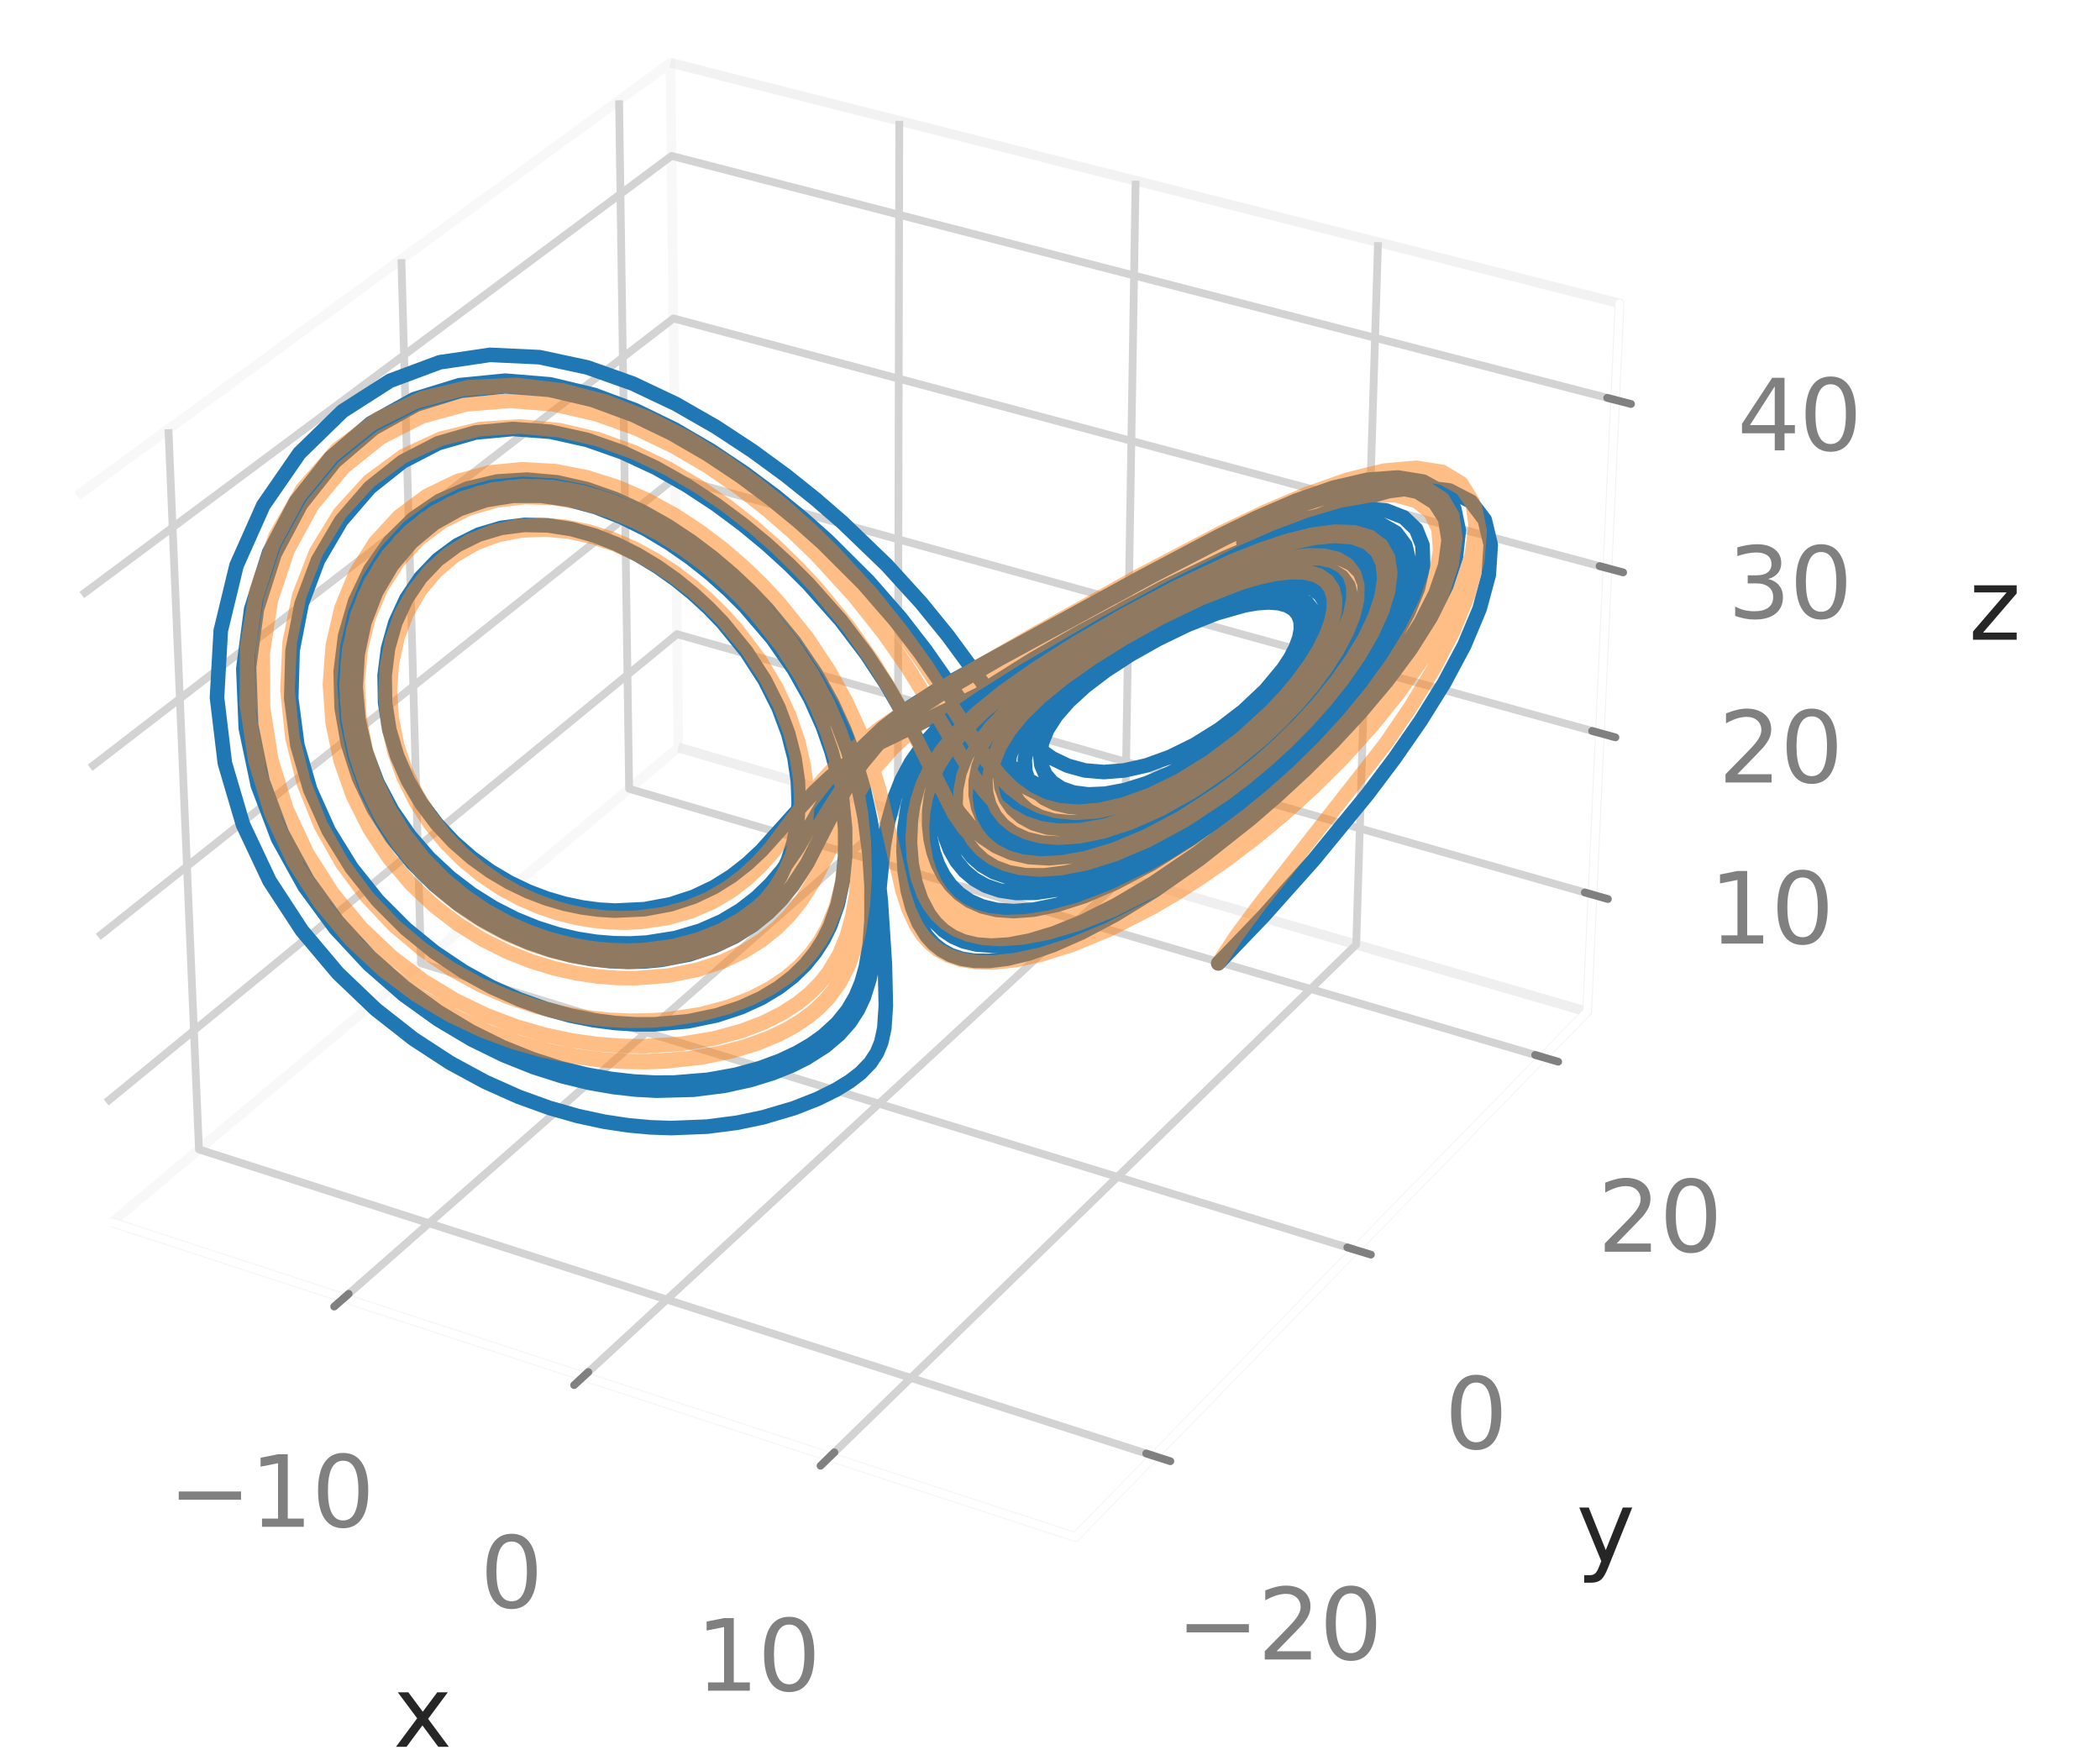 <?xml version="1.0" encoding="utf-8" standalone="no"?>
<!DOCTYPE svg PUBLIC "-//W3C//DTD SVG 1.1//EN"
  "http://www.w3.org/Graphics/SVG/1.1/DTD/svg11.dtd">
<svg xmlns:xlink="http://www.w3.org/1999/xlink" width="216pt" height="180pt" viewBox="0 0 216 180" xmlns="http://www.w3.org/2000/svg" version="1.1">
 <defs>
  <style type="text/css">*{stroke-linejoin: round; stroke-linecap: butt}</style>
 </defs>
 <g id="figure_1">
  <g id="patch_1">
   <path d="M 0 180 
L 216 180 
L 216 0 
L 0 0 
z
" style="fill: #ffffff"/>
  </g>
  <g id="patch_2">
   <path d="M -1 169.2 
L 174.6 169.2 
L 174.6 -1 
" style="fill: none"/>
  </g>
  <g id="pane3d_1">
   <g id="patch_3">
    <path d="M 11.519 125.705 
L 69.772 76.877 
L 68.963 6.457 
L 7.922 51.001 
" style="fill: none; opacity: 0.5; stroke: #f2f2f2; stroke-linejoin: miter"/>
   </g>
  </g>
  <g id="pane3d_2">
   <g id="patch_4">
    <path d="M 69.772 76.877 
L 163.248 104.046 
L 166.584 31.201 
L 68.963 6.457 
" style="fill: none; opacity: 0.5; stroke: #e6e6e6; stroke-linejoin: miter"/>
   </g>
  </g>
  <g id="pane3d_3">
   <g id="patch_5">
    <path d="M 11.519 125.705 
L 110.608 158.068 
L 163.248 104.046 
L 69.772 76.877 
" style="fill: none; opacity: 0.5; stroke: #ececec; stroke-linejoin: miter"/>
   </g>
  </g>
  <g id="axis3d_1">
   <g id="line2d_1">
    <path d="M 11.519 125.705 
L 110.608 158.068 
" style="fill: none; stroke: #ffffff; stroke-width: 0.8; stroke-linecap: round"/>
   </g>
   <g id="text_1">
    <!-- x -->
    <g style="fill: #262626" transform="translate(40.438 179.641) scale(0.1 -0.1)">
     <defs>
      <path id="DejaVuSans-78" d="M 3513 3500 
L 2247 1797 
L 3578 0 
L 2900 0 
L 1881 1375 
L 863 0 
L 184 0 
L 1544 1831 
L 300 3500 
L 978 3500 
L 1906 2253 
L 2834 3500 
L 3513 3500 
z
" transform="scale(0.016)"/>
     </defs>
     <use xlink:href="#DejaVuSans-78"/>
    </g>
   </g>
   <g id="Line3DCollection_1">
    <path d="M 35.368 133.494 
L 92.345 83.438 
L 92.499 12.422 
" style="fill: none; stroke: #d3d3d3; stroke-width: 0.8"/>
    <path d="M 60.025 141.547 
L 115.633 90.207 
L 116.806 18.584 
" style="fill: none; stroke: #d3d3d3; stroke-width: 0.8"/>
    <path d="M 85.347 149.818 
L 139.496 97.143 
L 141.74 24.903 
" style="fill: none; stroke: #d3d3d3; stroke-width: 0.8"/>
   </g>
   <g id="xtick_1">
    <g id="line2d_2">
     <path d="M 88.784 78.616 
" clip-path="url(#pcf159ae325)" style="fill: none; stroke: #d3d3d3; stroke-width: 0.8; stroke-linecap: round"/>
    </g>
    <g id="line2d_3">
     <path d="M 35.864 133.058 
L 34.372 134.369 
" style="fill: none; stroke: #808080; stroke-width: 0.8; stroke-linecap: round"/>
    </g>
    <g id="text_2">
     <!-- −10 -->
     <g style="fill: #808080" transform="translate(17.299 157.02) scale(0.1 -0.1)">
      <defs>
       <path id="DejaVuSans-2212" d="M 678 2272 
L 4684 2272 
L 4684 1741 
L 678 1741 
L 678 2272 
z
" transform="scale(0.016)"/>
       <path id="DejaVuSans-31" d="M 794 531 
L 1825 531 
L 1825 4091 
L 703 3866 
L 703 4441 
L 1819 4666 
L 2450 4666 
L 2450 531 
L 3481 531 
L 3481 0 
L 794 0 
L 794 531 
z
" transform="scale(0.016)"/>
       <path id="DejaVuSans-30" d="M 2034 4250 
Q 1547 4250 1301 3770 
Q 1056 3291 1056 2328 
Q 1056 1369 1301 889 
Q 1547 409 2034 409 
Q 2525 409 2770 889 
Q 3016 1369 3016 2328 
Q 3016 3291 2770 3770 
Q 2525 4250 2034 4250 
z
M 2034 4750 
Q 2819 4750 3233 4129 
Q 3647 3509 3647 2328 
Q 3647 1150 3233 529 
Q 2819 -91 2034 -91 
Q 1250 -91 836 529 
Q 422 1150 422 2328 
Q 422 3509 836 4129 
Q 1250 4750 2034 4750 
z
" transform="scale(0.016)"/>
      </defs>
      <use xlink:href="#DejaVuSans-2212"/>
      <use xlink:href="#DejaVuSans-31" x="83.789"/>
      <use xlink:href="#DejaVuSans-30" x="147.412"/>
     </g>
    </g>
   </g>
   <g id="xtick_2">
    <g id="line2d_4">
     <path d="M 88.784 78.616 
" clip-path="url(#pcf159ae325)" style="fill: none; stroke: #d3d3d3; stroke-width: 0.8; stroke-linecap: round"/>
    </g>
    <g id="line2d_5">
     <path d="M 60.51 141.099 
L 59.053 142.445 
" style="fill: none; stroke: #808080; stroke-width: 0.8; stroke-linecap: round"/>
    </g>
    <g id="text_3">
     <!-- 0 -->
     <g style="fill: #808080" transform="translate(49.369 165.333) scale(0.1 -0.1)">
      <use xlink:href="#DejaVuSans-30"/>
     </g>
    </g>
   </g>
   <g id="xtick_3">
    <g id="line2d_6">
     <path d="M 88.784 78.616 
" clip-path="url(#pcf159ae325)" style="fill: none; stroke: #d3d3d3; stroke-width: 0.8; stroke-linecap: round"/>
    </g>
    <g id="line2d_7">
     <path d="M 85.82 149.357 
L 84.399 150.74 
" style="fill: none; stroke: #808080; stroke-width: 0.8; stroke-linecap: round"/>
    </g>
    <g id="text_4">
     <!-- 10 -->
     <g style="fill: #808080" transform="translate(71.556 173.871) scale(0.1 -0.1)">
      <use xlink:href="#DejaVuSans-31"/>
      <use xlink:href="#DejaVuSans-30" x="63.623"/>
     </g>
    </g>
   </g>
  </g>
  <g id="axis3d_2">
   <g id="line2d_8">
    <path d="M 163.248 104.046 
L 110.608 158.068 
" style="fill: none; stroke: #ffffff; stroke-width: 0.8; stroke-linecap: round"/>
   </g>
   <g id="text_5">
    <!-- y -->
    <g style="fill: #262626" transform="translate(162.134 160.636) scale(0.1 -0.1)">
     <defs>
      <path id="DejaVuSans-79" d="M 2059 -325 
Q 1816 -950 1584 -1140 
Q 1353 -1331 966 -1331 
L 506 -1331 
L 506 -850 
L 844 -850 
Q 1081 -850 1212 -737 
Q 1344 -625 1503 -206 
L 1606 56 
L 191 3500 
L 800 3500 
L 1894 763 
L 2988 3500 
L 3597 3500 
L 2059 -325 
z
" transform="scale(0.016)"/>
     </defs>
     <use xlink:href="#DejaVuSans-79"/>
    </g>
   </g>
   <g id="Line3DCollection_2">
    <path d="M 17.326 44.139 
L 20.465 118.207 
L 118.722 149.741 
" style="fill: none; stroke: #d3d3d3; stroke-width: 0.8"/>
    <path d="M 41.286 26.654 
L 43.305 99.062 
L 139.389 128.532 
" style="fill: none; stroke: #d3d3d3; stroke-width: 0.8"/>
    <path d="M 63.677 10.314 
L 64.71 81.12 
L 158.692 108.722 
" style="fill: none; stroke: #d3d3d3; stroke-width: 0.8"/>
   </g>
   <g id="xtick_4">
    <g id="line2d_9">
     <path d="M 88.784 78.616 
" clip-path="url(#pcf159ae325)" style="fill: none; stroke: #d3d3d3; stroke-width: 0.8; stroke-linecap: round"/>
    </g>
    <g id="line2d_10">
     <path d="M 117.894 149.475 
L 120.379 150.273 
" style="fill: none; stroke: #808080; stroke-width: 0.8; stroke-linecap: round"/>
    </g>
    <g id="text_6">
     <!-- −20 -->
     <g style="fill: #808080" transform="translate(120.963 170.664) scale(0.1 -0.1)">
      <defs>
       <path id="DejaVuSans-32" d="M 1228 531 
L 3431 531 
L 3431 0 
L 469 0 
L 469 531 
Q 828 903 1448 1529 
Q 2069 2156 2228 2338 
Q 2531 2678 2651 2914 
Q 2772 3150 2772 3378 
Q 2772 3750 2511 3984 
Q 2250 4219 1831 4219 
Q 1534 4219 1204 4116 
Q 875 4013 500 3803 
L 500 4441 
Q 881 4594 1212 4672 
Q 1544 4750 1819 4750 
Q 2544 4750 2975 4387 
Q 3406 4025 3406 3419 
Q 3406 3131 3298 2873 
Q 3191 2616 2906 2266 
Q 2828 2175 2409 1742 
Q 1991 1309 1228 531 
z
" transform="scale(0.016)"/>
      </defs>
      <use xlink:href="#DejaVuSans-2212"/>
      <use xlink:href="#DejaVuSans-32" x="83.789"/>
      <use xlink:href="#DejaVuSans-30" x="147.412"/>
     </g>
    </g>
   </g>
   <g id="xtick_5">
    <g id="line2d_11">
     <path d="M 88.784 78.616 
" clip-path="url(#pcf159ae325)" style="fill: none; stroke: #d3d3d3; stroke-width: 0.8; stroke-linecap: round"/>
    </g>
    <g id="line2d_12">
     <path d="M 138.581 128.284 
L 141.007 129.028 
" style="fill: none; stroke: #808080; stroke-width: 0.8; stroke-linecap: round"/>
    </g>
    <g id="text_7">
     <!-- 0 -->
     <g style="fill: #808080" transform="translate(148.582 148.981) scale(0.1 -0.1)">
      <use xlink:href="#DejaVuSans-30"/>
     </g>
    </g>
   </g>
   <g id="xtick_6">
    <g id="line2d_13">
     <path d="M 88.784 78.616 
" clip-path="url(#pcf159ae325)" style="fill: none; stroke: #d3d3d3; stroke-width: 0.8; stroke-linecap: round"/>
    </g>
    <g id="line2d_14">
     <path d="M 157.903 108.49 
L 160.272 109.186 
" style="fill: none; stroke: #808080; stroke-width: 0.8; stroke-linecap: round"/>
    </g>
    <g id="text_8">
     <!-- 20 -->
     <g style="fill: #808080" transform="translate(164.312 128.731) scale(0.1 -0.1)">
      <use xlink:href="#DejaVuSans-32"/>
      <use xlink:href="#DejaVuSans-30" x="63.623"/>
     </g>
    </g>
   </g>
  </g>
  <g id="axis3d_3">
   <g id="line2d_15">
    <path d="M 163.248 104.046 
L 166.584 31.201 
" style="fill: none; stroke: #ffffff; stroke-width: 0.8; stroke-linecap: round"/>
   </g>
   <g id="text_9">
    <!-- z -->
    <g style="fill: #262626" transform="translate(202.495 65.79) scale(0.1 -0.1)">
     <defs>
      <path id="DejaVuSans-7a" d="M 353 3500 
L 3084 3500 
L 3084 2975 
L 922 459 
L 3084 459 
L 3084 0 
L 275 0 
L 275 525 
L 2438 3041 
L 353 3041 
L 353 3500 
z
" transform="scale(0.016)"/>
     </defs>
     <use xlink:href="#DejaVuSans-7a"/>
    </g>
   </g>
   <g id="Line3DCollection_3">
    <path d="M 163.799 92.006 
L 69.638 65.217 
L 10.926 113.376 
" style="fill: none; stroke: #d3d3d3; stroke-width: 0.8"/>
    <path d="M 164.56 75.39 
L 69.453 49.139 
L 10.106 96.348 
" style="fill: none; stroke: #d3d3d3; stroke-width: 0.8"/>
    <path d="M 165.337 58.433 
L 69.265 32.747 
L 9.268 78.958 
" style="fill: none; stroke: #d3d3d3; stroke-width: 0.8"/>
    <path d="M 166.129 41.125 
L 69.073 16.033 
L 8.413 61.194 
" style="fill: none; stroke: #d3d3d3; stroke-width: 0.8"/>
   </g>
   <g id="xtick_7">
    <g id="line2d_16">
     <path d="M 88.784 78.616 
" style="fill: none; stroke: #d3d3d3; stroke-width: 0.8; stroke-linecap: round"/>
    </g>
    <g id="line2d_17">
     <path d="M 163.009 91.781 
L 165.382 92.457 
" style="fill: none; stroke: #808080; stroke-width: 0.8; stroke-linecap: round"/>
    </g>
    <g id="text_10">
     <!-- 10 -->
     <g style="fill: #808080" transform="translate(175.789 97.039) scale(0.1 -0.1)">
      <use xlink:href="#DejaVuSans-31"/>
      <use xlink:href="#DejaVuSans-30" x="63.623"/>
     </g>
    </g>
   </g>
   <g id="xtick_8">
    <g id="line2d_18">
     <path d="M 88.784 78.616 
" style="fill: none; stroke: #d3d3d3; stroke-width: 0.8; stroke-linecap: round"/>
    </g>
    <g id="line2d_19">
     <path d="M 163.761 75.169 
L 166.16 75.831 
" style="fill: none; stroke: #808080; stroke-width: 0.8; stroke-linecap: round"/>
    </g>
    <g id="text_11">
     <!-- 20 -->
     <g style="fill: #808080" transform="translate(176.732 80.473) scale(0.1 -0.1)">
      <use xlink:href="#DejaVuSans-32"/>
      <use xlink:href="#DejaVuSans-30" x="63.623"/>
     </g>
    </g>
   </g>
   <g id="xtick_9">
    <g id="line2d_20">
     <path d="M 88.784 78.616 
" style="fill: none; stroke: #d3d3d3; stroke-width: 0.8; stroke-linecap: round"/>
    </g>
    <g id="line2d_21">
     <path d="M 164.529 58.217 
L 166.953 58.865 
" style="fill: none; stroke: #808080; stroke-width: 0.8; stroke-linecap: round"/>
    </g>
    <g id="text_12">
     <!-- 30 -->
     <g style="fill: #808080" transform="translate(177.694 63.569) scale(0.1 -0.1)">
      <defs>
       <path id="DejaVuSans-33" d="M 2597 2516 
Q 3050 2419 3304 2112 
Q 3559 1806 3559 1356 
Q 3559 666 3084 287 
Q 2609 -91 1734 -91 
Q 1441 -91 1130 -33 
Q 819 25 488 141 
L 488 750 
Q 750 597 1062 519 
Q 1375 441 1716 441 
Q 2309 441 2620 675 
Q 2931 909 2931 1356 
Q 2931 1769 2642 2001 
Q 2353 2234 1838 2234 
L 1294 2234 
L 1294 2753 
L 1863 2753 
Q 2328 2753 2575 2939 
Q 2822 3125 2822 3475 
Q 2822 3834 2567 4026 
Q 2313 4219 1838 4219 
Q 1578 4219 1281 4162 
Q 984 4106 628 3988 
L 628 4550 
Q 988 4650 1302 4700 
Q 1616 4750 1894 4750 
Q 2613 4750 3031 4423 
Q 3450 4097 3450 3541 
Q 3450 3153 3228 2886 
Q 3006 2619 2597 2516 
z
" transform="scale(0.016)"/>
      </defs>
      <use xlink:href="#DejaVuSans-33"/>
      <use xlink:href="#DejaVuSans-30" x="63.623"/>
     </g>
    </g>
   </g>
   <g id="xtick_10">
    <g id="line2d_22">
     <path d="M 88.784 78.616 
" style="fill: none; stroke: #d3d3d3; stroke-width: 0.8; stroke-linecap: round"/>
    </g>
    <g id="line2d_23">
     <path d="M 165.313 40.914 
L 167.763 41.547 
" style="fill: none; stroke: #808080; stroke-width: 0.8; stroke-linecap: round"/>
    </g>
    <g id="text_13">
     <!-- 40 -->
     <g style="fill: #808080" transform="translate(178.676 46.317) scale(0.1 -0.1)">
      <defs>
       <path id="DejaVuSans-34" d="M 2419 4116 
L 825 1625 
L 2419 1625 
L 2419 4116 
z
M 2253 4666 
L 3047 4666 
L 3047 1625 
L 3713 1625 
L 3713 1100 
L 3047 1100 
L 3047 0 
L 2419 0 
L 2419 1100 
L 313 1100 
L 313 1709 
L 2253 4666 
z
" transform="scale(0.016)"/>
      </defs>
      <use xlink:href="#DejaVuSans-34"/>
      <use xlink:href="#DejaVuSans-30" x="63.623"/>
     </g>
    </g>
   </g>
  </g>
  <g id="axes_1">
   <g id="line2d_24">
    <path d="M 125.308 99.072 
L 129.985 94.191 
L 135.165 88.392 
L 140.686 81.655 
L 143.45 77.979 
L 146.106 74.156 
L 148.538 70.254 
L 150.613 66.367 
L 152.19 62.608 
L 153.133 59.112 
L 153.331 56.019 
L 152.72 53.468 
L 151.289 51.579 
L 149.089 50.44 
L 146.219 50.089 
L 142.81 50.509 
L 139.005 51.626 
L 134.938 53.313 
L 130.725 55.412 
L 122.223 60.157 
L 114.085 64.703 
L 106.759 68.468 
L 90.075 76.585 
L 87.454 78.277 
L 85.401 79.897 
L 83.73 81.48 
L 81.621 83.801 
L 78.325 87.473 
L 76.87 88.832 
L 75.252 90.097 
L 73.424 91.241 
L 71.344 92.225 
L 68.973 93.001 
L 66.281 93.503 
L 63.251 93.646 
L 61.609 93.55 
L 59.887 93.322 
L 58.091 92.946 
L 56.231 92.402 
L 54.321 91.675 
L 52.381 90.744 
L 50.436 89.595 
L 48.517 88.212 
L 46.663 86.588 
L 44.918 84.718 
L 43.332 82.609 
L 41.957 80.276 
L 40.847 77.747 
L 40.052 75.065 
L 39.613 72.284 
L 39.561 69.47 
L 39.91 66.698 
L 40.657 64.048 
L 41.784 61.596 
L 43.255 59.413 
L 45.023 57.558 
L 47.034 56.073 
L 49.23 54.981 
L 51.555 54.287 
L 53.955 53.98 
L 56.38 54.033 
L 58.789 54.41 
L 61.144 55.067 
L 63.416 55.961 
L 65.58 57.045 
L 67.618 58.277 
L 69.517 59.62 
L 71.267 61.039 
L 72.865 62.508 
L 74.311 64.003 
L 76.759 67.004 
L 78.657 69.941 
L 80.072 72.759 
L 81.072 75.433 
L 81.719 77.954 
L 82.066 80.325 
L 82.151 82.551 
L 82.002 84.642 
L 81.633 86.606 
L 81.051 88.45 
L 80.25 90.18 
L 79.221 91.796 
L 77.943 93.296 
L 76.391 94.669 
L 74.533 95.895 
L 72.332 96.942 
L 69.749 97.759 
L 66.746 98.272 
L 65.077 98.383 
L 63.293 98.376 
L 61.394 98.233 
L 59.382 97.931 
L 57.263 97.448 
L 55.047 96.759 
L 52.751 95.835 
L 50.397 94.65 
L 48.02 93.178 
L 45.663 91.395 
L 43.379 89.285 
L 41.236 86.84 
L 39.307 84.066 
L 37.675 80.987 
L 36.419 77.645 
L 35.614 74.106 
L 35.318 70.458 
L 35.567 66.806 
L 36.367 63.267 
L 37.695 59.96 
L 39.504 56.999 
L 41.722 54.476 
L 44.267 52.459 
L 47.054 50.987 
L 49.998 50.066 
L 53.023 49.674 
L 56.066 49.767 
L 59.069 50.285 
L 61.989 51.16 
L 64.789 52.322 
L 67.44 53.703 
L 69.922 55.244 
L 72.22 56.892 
L 74.328 58.603 
L 76.243 60.343 
L 77.969 62.086 
L 80.886 65.504 
L 83.166 68.76 
L 84.917 71.812 
L 86.244 74.65 
L 87.24 77.28 
L 88.278 80.866 
L 88.934 84.07 
L 89.428 87.838 
L 89.642 91.127 
L 89.637 94.692 
L 89.444 97.193 
L 89.062 99.446 
L 88.623 101.005 
L 88.015 102.476 
L 87.193 103.881 
L 86.096 105.237 
L 84.644 106.558 
L 83.43 107.421 
L 81.976 108.267 
L 80.238 109.082 
L 78.167 109.847 
L 75.701 110.523 
L 72.772 111.049 
L 69.3 111.33 
L 67.334 111.336 
L 65.199 111.222 
L 62.886 110.961 
L 60.383 110.519 
L 57.686 109.857 
L 54.791 108.931 
L 51.704 107.689 
L 48.444 106.077 
L 45.043 104.036 
L 41.559 101.506 
L 38.078 98.434 
L 34.719 94.779 
L 31.632 90.522 
L 28.998 85.682 
L 27.006 80.324 
L 25.834 74.57 
L 25.618 68.601 
L 26.425 62.65 
L 28.239 56.977 
L 30.96 51.843 
L 34.427 47.474 
L 38.447 44.035 
L 42.823 41.608 
L 47.382 40.197 
L 51.984 39.732 
L 56.522 40.091 
L 60.92 41.123 
L 65.122 42.67 
L 69.087 44.581 
L 72.782 46.724 
L 76.188 48.993 
L 79.291 51.303 
L 82.092 53.596 
L 84.598 55.828 
L 88.797 60.021 
L 92.072 63.788 
L 94.636 67.123 
L 97.577 71.389 
L 101.286 76.826 
L 102.655 78.489 
L 104.065 79.877 
L 105.571 80.992 
L 107.216 81.826 
L 109.037 82.362 
L 111.064 82.579 
L 113.32 82.448 
L 115.816 81.936 
L 118.549 81.01 
L 121.493 79.642 
L 124.588 77.821 
L 127.729 75.562 
L 130.757 72.927 
L 132.162 71.504 
L 133.454 70.037 
L 134.597 68.553 
L 135.558 67.081 
L 136.304 65.655 
L 136.805 64.309 
L 137.036 63.078 
L 136.981 61.996 
L 136.632 61.092 
L 135.991 60.391 
L 135.071 59.908 
L 133.894 59.652 
L 132.488 59.62 
L 130.888 59.803 
L 129.134 60.18 
L 127.266 60.729 
L 123.346 62.225 
L 119.423 64.06 
L 115.734 66.042 
L 112.446 68.036 
L 109.652 69.974 
L 107.384 71.827 
L 105.628 73.588 
L 104.348 75.259 
L 103.492 76.84 
L 103.012 78.329 
L 102.864 79.719 
L 103.016 80.999 
L 103.444 82.154 
L 104.133 83.166 
L 105.078 84.013 
L 106.282 84.67 
L 107.751 85.106 
L 109.499 85.286 
L 111.538 85.168 
L 113.88 84.707 
L 116.529 83.854 
L 119.477 82.56 
L 122.687 80.786 
L 126.086 78.511 
L 129.543 75.754 
L 132.854 72.591 
L 134.371 70.903 
L 135.742 69.179 
L 136.925 67.453 
L 137.876 65.764 
L 138.557 64.153 
L 138.933 62.664 
L 138.979 61.339 
L 138.68 60.218 
L 138.036 59.333 
L 137.057 58.709 
L 135.768 58.356 
L 134.202 58.275 
L 132.404 58.454 
L 130.418 58.871 
L 128.295 59.494 
L 123.829 61.21 
L 119.357 63.306 
L 115.162 65.534 
L 111.436 67.738 
L 108.284 69.845 
L 105.73 71.835 
L 103.751 73.715 
L 102.288 75.496 
L 101.277 77.188 
L 100.652 78.795 
L 100.36 80.314 
L 100.356 81.738 
L 100.61 83.057 
L 101.102 84.257 
L 101.825 85.321 
L 102.776 86.23 
L 103.964 86.958 
L 105.404 87.478 
L 107.113 87.755 
L 109.115 87.747 
L 111.434 87.406 
L 114.092 86.675 
L 117.101 85.494 
L 120.455 83.802 
L 124.118 81.548 
L 127.996 78.708 
L 129.967 77.075 
L 131.92 75.312 
L 133.818 73.436 
L 135.617 71.47 
L 137.266 69.447 
L 138.713 67.406 
L 139.9 65.393 
L 140.774 63.46 
L 141.288 61.664 
L 141.406 60.06 
L 141.106 58.702 
L 140.384 57.631 
L 139.255 56.882 
L 137.748 56.472 
L 135.909 56.399 
L 133.793 56.649 
L 131.46 57.189 
L 128.971 57.975 
L 126.387 58.959 
L 121.154 61.308 
L 116.14 63.868 
L 111.619 66.394 
L 107.746 68.772 
L 104.575 70.978 
L 102.079 73.034 
L 100.186 74.969 
L 98.806 76.808 
L 97.852 78.566 
L 97.245 80.25 
L 96.923 81.86 
L 96.839 83.391 
L 96.959 84.837 
L 97.263 86.189 
L 97.737 87.436 
L 98.381 88.565 
L 99.198 89.564 
L 100.2 90.414 
L 101.405 91.094 
L 102.837 91.578 
L 104.523 91.833 
L 106.497 91.818 
L 108.797 91.481 
L 111.462 90.762 
L 114.529 89.586 
L 118.026 87.874 
L 121.957 85.541 
L 126.281 82.518 
L 128.557 80.736 
L 130.877 78.776 
L 133.207 76.645 
L 135.501 74.362 
L 137.702 71.953 
L 139.746 69.457 
L 141.556 66.921 
L 143.055 64.409 
L 144.164 61.99 
L 144.813 59.743 
L 144.951 57.746 
L 144.544 56.074 
L 143.591 54.789 
L 142.114 53.937 
L 140.162 53.54 
L 137.805 53.592 
L 135.122 54.064 
L 132.197 54.902 
L 129.114 56.037 
L 125.949 57.389 
L 119.645 60.443 
L 111.028 65.049 
L 106.227 67.805 
L 102.292 70.272 
L 99.187 72.507 
L 96.807 74.576 
L 95.021 76.532 
L 93.701 78.407 
L 92.738 80.22 
L 92.04 81.979 
L 91.342 84.517 
L 90.915 86.933 
L 90.523 90.664 
L 89.829 98.642 
L 89.441 100.662 
L 88.857 102.529 
L 88.239 103.853 
L 87.411 105.13 
L 86.311 106.378 
L 84.858 107.607 
L 82.948 108.821 
L 81.358 109.612 
L 79.461 110.372 
L 77.2 111.071 
L 74.511 111.662 
L 71.319 112.067 
L 67.537 112.167 
L 65.397 112.052 
L 63.075 111.79 
L 60.56 111.348 
L 57.846 110.686 
L 54.928 109.758 
L 51.81 108.513 
L 48.509 106.894 
L 45.057 104.84 
L 41.509 102.29 
L 37.952 99.186 
L 34.506 95.484 
L 31.326 91.162 
L 28.598 86.236 
L 26.521 80.769 
L 25.283 74.884 
L 25.029 68.768 
L 25.831 62.659 
L 27.674 56.829 
L 30.457 51.551 
L 34.009 47.061 
L 38.128 43.53 
L 42.61 41.046 
L 47.273 39.61 
L 51.972 39.148 
L 56.601 39.531 
L 61.081 40.603 
L 65.357 42.196 
L 69.386 44.155 
L 73.139 46.345 
L 76.593 48.656 
L 79.737 51.001 
L 82.571 53.322 
L 85.105 55.577 
L 89.342 59.796 
L 92.642 63.571 
L 95.224 66.901 
L 98.187 71.141 
L 101.243 75.587 
L 102.635 77.355 
L 104.042 78.841 
L 105.522 80.049 
L 107.121 80.974 
L 108.879 81.607 
L 110.828 81.926 
L 112.99 81.909 
L 115.379 81.524 
L 117.993 80.743 
L 120.812 79.538 
L 123.782 77.898 
L 126.814 75.833 
L 129.765 73.394 
L 132.442 70.683 
L 133.604 69.275 
L 134.607 67.867 
L 135.418 66.486 
L 136.01 65.167 
L 136.355 63.94 
L 136.436 62.84 
L 136.242 61.893 
L 135.771 61.127 
L 135.028 60.56 
L 134.029 60.202 
L 132.8 60.057 
L 131.368 60.119 
L 129.77 60.376 
L 128.041 60.808 
L 124.345 62.096 
L 120.567 63.774 
L 116.951 65.648 
L 113.674 67.576 
L 110.846 69.475 
L 108.517 71.303 
L 106.688 73.046 
L 105.331 74.702 
L 104.404 76.269 
L 103.862 77.744 
L 103.662 79.119 
L 103.772 80.384 
L 104.167 81.523 
L 104.832 82.518 
L 105.759 83.348 
L 106.949 83.985 
L 108.407 84.401 
L 110.142 84.56 
L 112.165 84.422 
L 114.483 83.943 
L 117.096 83.076 
L 119.988 81.78 
L 123.116 80.019 
L 126.399 77.782 
L 129.702 75.097 
L 132.819 72.05 
L 134.227 70.438 
L 135.484 68.801 
L 136.55 67.173 
L 137.387 65.591 
L 137.96 64.093 
L 138.24 62.72 
L 138.204 61.51 
L 137.845 60.498 
L 137.162 59.712 
L 136.169 59.172 
L 134.891 58.886 
L 133.361 58.852 
L 131.618 59.058 
L 129.706 59.481 
L 127.671 60.092 
L 123.41 61.745 
L 119.162 63.747 
L 115.187 65.878 
L 111.66 67.995 
L 108.679 70.029 
L 106.268 71.959 
L 104.405 73.787 
L 103.04 75.52 
L 102.113 77.165 
L 101.566 78.721 
L 101.35 80.185 
L 101.425 81.547 
L 101.766 82.796 
L 102.355 83.915 
L 103.186 84.885 
L 104.259 85.684 
L 105.585 86.284 
L 107.177 86.653 
L 109.052 86.753 
L 111.232 86.539 
L 113.734 85.959 
L 116.568 84.957 
L 119.729 83.479 
L 123.184 81.476 
L 126.854 78.923 
L 130.593 75.838 
L 132.419 74.12 
L 134.167 72.31 
L 135.795 70.433 
L 137.253 68.522 
L 138.492 66.618 
L 139.463 64.765 
L 140.119 63.014 
L 140.423 61.415 
L 140.348 60.017 
L 139.883 58.865 
L 139.031 57.993 
L 137.812 57.425 
L 136.26 57.169 
L 134.418 57.22 
L 132.339 57.556 
L 130.079 58.145 
L 127.694 58.946 
L 122.763 61.001 
L 117.927 63.372 
L 113.473 65.797 
L 109.587 68.13 
L 106.35 70.32 
L 103.766 72.368 
L 101.783 74.296 
L 100.326 76.124 
L 99.315 77.866 
L 98.677 79.528 
L 98.349 81.111 
L 98.285 82.609 
L 98.452 84.014 
L 98.828 85.315 
L 99.402 86.499 
L 100.173 87.551 
L 101.146 88.452 
L 102.335 89.181 
L 103.76 89.709 
L 105.445 90.005 
L 107.418 90.026 
L 109.713 89.723 
L 112.362 89.036 
L 115.393 87.898 
L 118.82 86.236 
L 122.633 83.978 
L 126.773 81.071 
L 128.926 79.37 
L 131.101 77.508 
L 133.261 75.498 
L 135.363 73.359 
L 137.354 71.119 
L 139.171 68.816 
L 140.749 66.498 
L 142.02 64.223 
L 142.917 62.053 
L 143.385 60.059 
L 143.384 58.307 
L 142.891 56.86 
L 141.911 55.769 
L 140.467 55.068 
L 138.605 54.77 
L 136.387 54.868 
L 133.883 55.332 
L 131.166 56.114 
L 128.31 57.155 
L 125.383 58.387 
L 119.558 61.173 
L 114.096 64.049 
L 109.269 66.771 
L 105.212 69.259 
L 101.944 71.528 
L 99.403 73.626 
L 97.486 75.598 
L 96.077 77.477 
L 95.073 79.285 
L 94.386 81.028 
L 93.944 82.711 
L 93.694 84.33 
L 93.598 86.633 
L 93.764 88.77 
L 94.15 90.725 
L 94.742 92.481 
L 95.555 94.018 
L 96.234 94.909 
L 97.041 95.681 
L 97.993 96.322 
L 99.114 96.813 
L 100.432 97.133 
L 101.98 97.252 
L 103.798 97.132 
L 105.932 96.726 
L 108.432 95.97 
L 111.357 94.789 
L 114.765 93.089 
L 118.708 90.763 
L 123.214 87.698 
L 128.253 83.795 
L 130.933 81.51 
L 133.678 79.005 
L 136.44 76.292 
L 139.153 73.395 
L 141.735 70.354 
L 144.088 67.225 
L 146.1 64.083 
L 147.658 61.019 
L 148.654 58.138 
L 149 55.552 
L 148.641 53.37 
L 147.565 51.687 
L 145.801 50.577 
L 143.421 50.075 
L 140.523 50.181 
L 137.224 50.851 
L 133.641 52.005 
L 129.885 53.536 
L 126.055 55.327 
L 118.502 59.229 
L 102.811 67.758 
L 98.347 70.353 
L 94.872 72.628 
L 92.22 74.699 
L 90.206 76.646 
L 88.661 78.516 
L 87.442 80.333 
L 85.985 82.98 
L 83.031 88.773 
L 81.54 91.058 
L 80.369 92.501 
L 79.013 93.868 
L 77.432 95.145 
L 75.584 96.31 
L 73.424 97.329 
L 70.907 98.155 
L 67.989 98.717 
L 66.367 98.871 
L 64.63 98.92 
L 62.778 98.847 
L 60.81 98.631 
L 58.729 98.249 
L 56.542 97.677 
L 54.261 96.888 
L 51.904 95.853 
L 49.499 94.545 
L 47.082 92.936 
L 44.702 91.005 
L 42.419 88.737 
L 40.303 86.127 
L 38.435 83.188 
L 36.899 79.949 
L 35.776 76.462 
L 35.139 72.804 
L 35.039 69.07 
L 35.503 65.375 
L 36.527 61.842 
L 38.075 58.591 
L 40.088 55.733 
L 42.487 53.355 
L 45.185 51.514 
L 48.094 50.237 
L 51.129 49.518 
L 54.218 49.324 
L 57.299 49.602 
L 60.319 50.285 
L 63.236 51.302 
L 66.017 52.581 
L 68.637 54.056 
L 71.077 55.668 
L 73.327 57.367 
L 75.381 59.114 
L 77.24 60.875 
L 78.91 62.629 
L 81.72 66.045 
L 83.909 69.28 
L 85.589 72.3 
L 86.866 75.101 
L 87.831 77.692 
L 88.856 81.22 
L 89.535 84.366 
L 90.112 88.055 
L 90.6 92.704 
L 91.017 99.171 
L 91.115 103.409 
L 90.96 105.735 
L 90.648 107.181 
L 90.209 108.257 
L 89.525 109.305 
L 88.497 110.366 
L 87.417 111.197 
L 85.989 112.074 
L 84.112 113.002 
L 81.661 113.967 
L 78.475 114.908 
L 75.843 115.458 
L 72.719 115.864 
L 69.013 116.011 
L 66.909 115.937 
L 64.618 115.729 
L 62.127 115.353 
L 59.419 114.769 
L 56.485 113.93 
L 53.318 112.782 
L 49.92 111.264 
L 46.308 109.308 
L 42.524 106.841 
L 38.639 103.792 
L 34.764 100.094 
L 31.058 95.701 
L 27.724 90.598 
L 25 84.82 
L 23.128 78.471 
L 22.319 71.731 
L 22.708 64.857 
L 24.326 58.161 
L 27.084 51.975 
L 30.799 46.605 
L 35.226 42.289 
L 40.113 39.163 
L 45.233 37.255 
L 50.403 36.494 
L 55.494 36.733 
L 60.414 37.786 
L 65.104 39.453 
L 69.518 41.544 
L 73.623 43.895 
L 77.397 46.374 
L 80.825 48.882 
L 83.907 51.347 
L 86.652 53.726 
L 91.219 58.124 
L 94.746 61.996 
L 97.484 65.36 
L 101.465 70.771 
L 103.787 73.864 
L 105.232 75.529 
L 106.685 76.895 
L 108.204 77.97 
L 109.833 78.752 
L 111.603 79.233 
L 113.536 79.399 
L 115.643 79.232 
L 117.919 78.716 
L 120.343 77.838 
L 122.869 76.596 
L 125.423 75.006 
L 127.895 73.113 
L 130.142 70.996 
L 131.992 68.778 
L 132.711 67.681 
L 133.266 66.62 
L 133.636 65.62 
L 133.809 64.703 
L 133.772 63.892 
L 133.522 63.206 
L 133.06 62.66 
L 132.394 62.267 
L 131.536 62.031 
L 130.506 61.953 
L 129.326 62.03 
L 128.021 62.251 
L 125.146 63.071 
L 122.102 64.281 
L 119.089 65.74 
L 116.271 67.327 
L 113.765 68.954 
L 111.641 70.564 
L 109.928 72.124 
L 108.627 73.616 
L 107.721 75.029 
L 107.184 76.35 
L 106.988 77.568 
L 107.107 78.669 
L 107.523 79.636 
L 108.219 80.447 
L 109.188 81.08 
L 110.424 81.507 
L 111.925 81.699 
L 113.688 81.624 
L 115.708 81.248 
L 117.969 80.538 
L 120.445 79.467 
L 123.083 78.018 
L 125.804 76.198 
L 128.486 74.041 
L 130.969 71.627 
L 133.053 69.085 
L 133.878 67.821 
L 134.524 66.595 
L 134.966 65.435 
L 135.186 64.369 
L 135.17 63.422 
L 134.911 62.619 
L 134.411 61.978 
L 133.675 61.513 
L 132.721 61.233 
L 131.569 61.137 
L 130.245 61.22 
L 128.78 61.471 
L 125.554 62.402 
L 122.146 63.765 
L 118.788 65.39 
L 115.663 67.134 
L 112.9 68.899 
L 110.569 70.628 
L 108.697 72.294 
L 107.274 73.884 
L 106.275 75.389 
L 105.663 76.803 
L 105.404 78.118 
L 105.467 79.32 
L 105.827 80.394 
L 106.469 81.321 
L 107.382 82.079 
L 108.565 82.64 
L 110.018 82.976 
L 111.744 83.051 
L 113.746 82.829 
L 116.022 82.271 
L 118.56 81.337 
L 121.327 79.997 
L 124.264 78.233 
L 127.273 76.055 
L 130.204 73.514 
L 132.855 70.714 
L 133.999 69.269 
L 134.979 67.828 
L 135.763 66.421 
L 136.322 65.082 
L 136.629 63.843 
L 136.667 62.738 
L 136.426 61.795 
L 135.903 61.039 
L 135.108 60.488 
L 134.057 60.152 
L 132.775 60.034 
L 131.294 60.125 
L 129.65 60.411 
L 127.88 60.872 
L 124.116 62.212 
L 120.291 63.929 
L 116.649 65.828 
L 113.364 67.769 
L 110.541 69.672 
L 108.226 71.502 
L 106.416 73.244 
L 105.08 74.899 
L 104.173 76.465 
L 103.649 77.939 
L 103.467 79.313 
L 103.591 80.577 
L 103.999 81.716 
L 104.674 82.711 
L 105.611 83.54 
L 106.81 84.178 
L 108.277 84.593 
L 110.022 84.75 
L 112.056 84.609 
L 114.388 84.126 
L 117.017 83.253 
L 119.93 81.945 
L 123.086 80.169 
L 126.403 77.91 
L 129.744 75.195 
L 132.905 72.11 
L 134.335 70.476 
L 135.613 68.816 
L 136.699 67.163 
L 137.554 65.556 
L 138.14 64.034 
L 138.429 62.638 
L 138.398 61.408 
L 138.038 60.378 
L 137.348 59.579 
L 136.344 59.03 
L 135.049 58.74 
L 133.498 58.706 
L 131.73 58.917 
L 129.792 59.349 
L 127.729 59.972 
L 123.412 61.653 
L 119.109 63.685 
L 115.086 65.842 
L 111.521 67.979 
L 108.509 70.03 
L 106.076 71.973 
L 104.195 73.812 
L 102.816 75.556 
L 101.877 77.211 
L 101.319 78.779 
L 101.09 80.255 
L 101.152 81.632 
L 101.476 82.896 
L 102.047 84.033 
L 102.855 85.025 
L 103.904 85.848 
L 105.201 86.477 
L 106.761 86.88 
L 108.603 87.019 
L 110.747 86.849 
L 113.213 86.321 
L 116.015 85.377 
L 119.152 83.961 
L 122.597 82.019 
L 126.282 79.521 
L 130.072 76.475 
L 131.941 74.767 
L 133.747 72.956 
L 135.445 71.066 
L 136.989 69.131 
L 138.328 67.187 
L 139.41 65.28 
L 140.185 63.459 
L 140.614 61.776 
L 140.663 60.283 
L 140.317 59.028 
L 139.572 58.049 
L 138.446 57.374 
L 136.967 57.018 
L 135.179 56.979 
L 133.133 57.239 
L 130.886 57.769 
L 128.495 58.528 
L 126.016 59.47 
L 121.004 61.714 
L 116.207 64.166 
L 111.88 66.599 
L 108.171 68.906 
L 105.132 71.061 
L 102.741 73.077 
L 100.932 74.978 
L 99.624 76.785 
L 98.735 78.51 
L 98.195 80.157 
L 97.944 81.724 
L 97.941 83.207 
L 98.155 84.596 
L 98.568 85.88 
L 99.171 87.047 
L 99.964 88.08 
L 100.957 88.963 
L 102.163 89.672 
L 103.603 90.18 
L 105.304 90.454 
L 107.295 90.452 
L 109.61 90.124 
L 112.284 89.409 
L 115.346 88.237 
L 118.814 86.533 
L 122.678 84.224 
L 126.881 81.253 
L 129.07 79.514 
L 131.283 77.611 
L 133.482 75.556 
L 135.624 73.368 
L 137.652 71.077 
L 139.504 68.721 
L 141.11 66.351 
L 142.4 64.024 
L 143.305 61.809 
L 143.768 59.775 
L 143.748 57.993 
L 143.223 56.528 
L 142.196 55.43 
L 140.696 54.736 
L 138.771 54.458 
L 136.484 54.587 
L 133.909 55.09 
L 131.123 55.916 
L 128.2 57.003 
L 125.211 58.281 
L 119.279 61.146 
L 113.735 64.076 
L 108.85 66.83 
L 104.759 69.336 
L 101.472 71.614 
L 98.92 73.716 
L 96.994 75.693 
L 95.577 77.578 
L 94.56 79.392 
L 93.854 81.145 
L 93.385 82.838 
L 93.013 85.265 
L 92.931 87.543 
L 93.062 89.662 
L 93.371 91.607 
L 93.843 93.367 
L 94.488 94.93 
L 95.331 96.279 
L 96.023 97.048 
L 96.837 97.7 
L 97.794 98.224 
L 98.918 98.602 
L 100.239 98.81 
L 101.791 98.82 
L 103.616 98.592 
L 105.761 98.075 
L 108.283 97.207 
L 111.244 95.905 
L 114.708 94.074 
L 118.737 91.598 
L 123.367 88.356 
L 128.576 84.239 
L 131.358 81.832 
L 134.216 79.191 
L 137.097 76.331 
L 139.931 73.277 
L 142.629 70.071 
L 145.083 66.773 
L 147.171 63.465 
L 148.768 60.247 
L 149.757 57.233 
L 150.046 54.544 
L 149.577 52.3 
L 148.342 50.602 
L 146.384 49.525 
L 143.784 49.106 
L 140.657 49.335 
L 137.13 50.158 
L 133.33 51.482 
L 129.375 53.185 
L 125.365 55.135 
L 117.517 59.285 
L 96.959 70.568 
L 93.477 72.812 
L 90.826 74.852 
L 88.807 76.77 
L 87.243 78.615 
L 85.986 80.409 
L 84.433 83.024 
L 82.068 87.161 
L 80.469 89.48 
L 79.234 90.939 
L 77.815 92.314 
L 76.171 93.586 
L 74.261 94.731 
L 72.043 95.709 
L 69.474 96.468 
L 66.518 96.934 
L 64.886 97.027 
L 63.149 97.005 
L 61.307 96.852 
L 59.363 96.548 
L 57.324 96.07 
L 55.2 95.396 
L 53.008 94.502 
L 50.772 93.362 
L 48.522 91.954 
L 46.299 90.259 
L 44.154 88.263 
L 42.147 85.96 
L 40.345 83.359 
L 38.82 80.481 
L 37.643 77.367 
L 36.88 74.077 
L 36.582 70.689 
L 36.781 67.296 
L 37.485 64.002 
L 38.675 60.915 
L 40.311 58.134 
L 42.334 55.745 
L 44.67 53.811 
L 47.244 52.37 
L 49.98 51.432 
L 52.807 50.983 
L 55.664 50.988 
L 58.498 51.396 
L 61.265 52.149 
L 63.928 53.185 
L 66.46 54.443 
L 68.838 55.867 
L 71.049 57.408 
L 73.082 59.024 
L 74.935 60.682 
L 76.61 62.354 
L 79.447 65.665 
L 81.665 68.852 
L 83.358 71.864 
L 84.622 74.684 
L 85.54 77.314 
L 86.185 79.763 
L 86.611 82.045 
L 86.926 85.188 
L 86.932 88.038 
L 86.674 90.638 
L 86.163 93.028 
L 85.382 95.24 
L 84.691 96.628 
L 83.842 97.954 
L 82.814 99.221 
L 81.575 100.428 
L 80.091 101.57 
L 78.322 102.635 
L 76.219 103.597 
L 73.728 104.416 
L 70.789 105.029 
L 67.337 105.341 
L 65.4 105.342 
L 63.313 105.211 
L 61.072 104.923 
L 58.674 104.446 
L 56.123 103.747 
L 53.426 102.787 
L 50.601 101.525 
L 47.678 99.918 
L 44.7 97.921 
L 41.731 95.498 
L 38.854 92.617 
L 36.175 89.265 
L 33.816 85.45 
L 31.91 81.212 
L 30.586 76.625 
L 29.955 71.806 
L 30.092 66.907 
L 31.022 62.108 
L 32.714 57.599 
L 35.089 53.562 
L 38.03 50.152 
L 41.4 47.474 
L 45.062 45.585 
L 48.889 44.481 
L 52.774 44.116 
L 56.632 44.405 
L 60.397 45.242 
L 64.017 46.514 
L 67.451 48.111 
L 70.672 49.933 
L 73.656 51.896 
L 76.394 53.932 
L 78.881 55.987 
L 81.12 58.024 
L 83.124 60.016 
L 86.485 63.799 
L 89.118 67.266 
L 91.188 70.409 
L 93.56 74.55 
L 97.555 81.933 
L 98.633 83.531 
L 99.779 84.915 
L 101.033 86.081 
L 102.435 87.02 
L 104.021 87.716 
L 105.829 88.142 
L 107.896 88.267 
L 110.257 88.046 
L 112.946 87.426 
L 115.986 86.348 
L 119.386 84.748 
L 123.125 82.566 
L 127.129 79.767 
L 129.187 78.136 
L 131.247 76.359 
L 133.274 74.451 
L 135.223 72.433 
L 137.044 70.333 
L 138.681 68.19 
L 140.073 66.051 
L 141.16 63.968 
L 141.887 62.001 
L 142.207 60.212 
L 142.09 58.659 
L 141.521 57.396 
L 140.51 56.464 
L 139.08 55.889 
L 137.277 55.68 
L 135.156 55.824 
L 132.782 56.295 
L 130.219 57.047 
L 127.536 58.028 
L 122.045 60.445 
L 116.733 63.126 
L 111.907 65.78 
L 107.749 68.267 
L 104.329 70.559 
L 101.623 72.681 
L 99.557 74.668 
L 98.031 76.553 
L 96.949 78.357 
L 96.224 80.09 
L 95.786 81.754 
L 95.58 83.347 
L 95.568 84.864 
L 95.721 86.298 
L 96.024 87.643 
L 96.469 88.888 
L 97.055 90.026 
L 97.788 91.043 
L 98.681 91.926 
L 99.75 92.658 
L 101.019 93.217 
L 102.515 93.576 
L 104.271 93.7 
L 106.325 93.546 
L 108.722 93.057 
L 111.506 92.166 
L 114.721 90.793 
L 118.403 88.847 
L 122.562 86.235 
L 127.157 82.878 
L 129.582 80.907 
L 132.055 78.743 
L 134.536 76.397 
L 136.973 73.888 
L 139.301 71.25 
L 141.441 68.526 
L 143.307 65.775 
L 144.808 63.07 
L 145.856 60.493 
L 146.377 58.133 
L 146.317 56.08 
L 145.65 54.415 
L 144.386 53.204 
L 142.564 52.49 
L 140.252 52.285 
L 137.535 52.571 
L 134.507 53.3 
L 131.265 54.401 
L 127.896 55.786 
L 127.896 55.786 
" clip-path="url(#pcf159ae325)" style="fill: none; stroke: #1f77b4; stroke-width: 1.5; stroke-linecap: round"/>
   </g>
   <g id="line2d_25">
    <path d="M 125.308 99.072 
L 127.192 96.214 
L 129.358 93.284 
L 142.523 76.478 
L 145.117 72.661 
L 147.473 68.776 
L 149.475 64.912 
L 151.003 61.18 
L 151.943 57.712 
L 152.195 54.648 
L 151.691 52.123 
L 150.398 50.25 
L 148.33 49.104 
L 145.547 48.707 
L 142.152 49.03 
L 138.279 49.99 
L 134.08 51.468 
L 129.707 53.324 
L 125.301 55.417 
L 116.84 59.822 
L 106.037 65.813 
L 97.97 70.462 
L 93.962 72.927 
L 90.834 75.053 
L 88.395 76.965 
L 86.469 78.751 
L 84.906 80.462 
L 82.979 82.944 
L 79.514 87.622 
L 78.23 89.062 
L 76.793 90.416 
L 75.158 91.661 
L 73.282 92.77 
L 71.123 93.703 
L 68.649 94.41 
L 65.832 94.821 
L 64.292 94.888 
L 62.666 94.844 
L 60.956 94.676 
L 59.169 94.366 
L 57.315 93.896 
L 55.408 93.248 
L 53.464 92.402 
L 51.508 91.341 
L 49.569 90.048 
L 47.681 88.511 
L 45.884 86.724 
L 44.224 84.686 
L 42.748 82.409 
L 41.507 79.914 
L 40.549 77.238 
L 39.919 74.429 
L 39.655 71.549 
L 39.78 68.67 
L 40.308 65.871 
L 41.232 63.233 
L 42.534 60.832 
L 44.178 58.735 
L 46.115 56.993 
L 48.289 55.641 
L 50.638 54.693 
L 53.101 54.148 
L 55.619 53.985 
L 58.137 54.174 
L 60.609 54.675 
L 62.999 55.443 
L 65.276 56.432 
L 67.42 57.597 
L 69.415 58.898 
L 71.255 60.297 
L 72.935 61.764 
L 74.457 63.27 
L 75.824 64.795 
L 78.119 67.834 
L 79.883 70.786 
L 81.185 73.599 
L 82.094 76.249 
L 82.669 78.731 
L 82.96 81.05 
L 83.005 83.215 
L 82.832 85.239 
L 82.455 87.132 
L 81.88 88.906 
L 81.106 90.568 
L 80.119 92.122 
L 78.901 93.569 
L 77.423 94.903 
L 75.654 96.109 
L 73.553 97.162 
L 71.078 98.021 
L 68.189 98.624 
L 66.579 98.803 
L 64.855 98.881 
L 63.016 98.842 
L 61.064 98.666 
L 59.004 98.332 
L 56.847 97.815 
L 54.604 97.09 
L 52.299 96.128 
L 49.957 94.901 
L 47.615 93.384 
L 45.317 91.555 
L 43.117 89.396 
L 41.075 86.904 
L 39.26 84.087 
L 37.742 80.972 
L 36.592 77.606 
L 35.874 74.056 
L 35.641 70.413 
L 35.926 66.781 
L 36.743 63.276 
L 38.079 60.015 
L 39.897 57.104 
L 42.138 54.634 
L 44.727 52.668 
L 47.577 51.239 
L 50.601 50.353 
L 53.712 49.986 
L 56.834 50.095 
L 59.9 50.622 
L 62.859 51.501 
L 65.671 52.666 
L 68.307 54.05 
L 70.752 55.597 
L 72.997 57.253 
L 75.04 58.977 
L 76.886 60.734 
L 78.541 62.496 
L 81.327 65.958 
L 83.493 69.255 
L 85.145 72.34 
L 86.38 75.197 
L 87.284 77.833 
L 87.93 80.262 
L 88.54 83.559 
L 88.844 86.499 
L 88.93 89.964 
L 88.754 93.013 
L 88.352 95.735 
L 87.889 97.605 
L 87.257 99.356 
L 86.406 101.01 
L 85.267 102.585 
L 84.3 103.598 
L 83.126 104.584 
L 81.698 105.54 
L 79.961 106.46 
L 77.852 107.326 
L 75.292 108.106 
L 72.196 108.747 
L 68.473 109.156 
L 66.349 109.232 
L 64.037 109.191 
L 61.532 109.003 
L 58.831 108.633 
L 55.938 108.038 
L 52.863 107.168 
L 49.63 105.969 
L 46.273 104.377 
L 42.845 102.331 
L 39.417 99.768 
L 36.084 96.635 
L 32.961 92.897 
L 30.183 88.547 
L 27.898 83.619 
L 26.256 78.199 
L 25.396 72.429 
L 25.423 66.507 
L 26.398 60.674 
L 28.32 55.189 
L 31.125 50.301 
L 34.691 46.218 
L 38.853 43.081 
L 43.426 40.952 
L 48.222 39.815 
L 53.072 39.588 
L 57.835 40.147 
L 62.403 41.343 
L 66.703 43.024 
L 70.689 45.046 
L 74.339 47.286 
L 77.65 49.643 
L 80.629 52.039 
L 83.295 54.414 
L 85.669 56.727 
L 89.644 61.072 
L 92.761 64.966 
L 95.217 68.395 
L 98.822 73.978 
L 101.555 78.121 
L 102.84 79.73 
L 104.167 81.055 
L 105.594 82.101 
L 107.17 82.864 
L 108.935 83.333 
L 110.924 83.483 
L 113.159 83.287 
L 115.654 82.708 
L 118.404 81.707 
L 121.377 80.251 
L 124.508 78.321 
L 127.687 75.927 
L 130.751 73.127 
L 132.174 71.61 
L 133.485 70.044 
L 134.649 68.456 
L 135.633 66.879 
L 136.406 65.348 
L 136.936 63.9 
L 137.2 62.576 
L 137.179 61.41 
L 136.861 60.435 
L 136.246 59.677 
L 135.343 59.154 
L 134.171 58.873 
L 132.756 58.832 
L 131.135 59.02 
L 129.347 59.416 
L 127.436 59.993 
L 123.416 61.574 
L 119.394 63.516 
L 115.621 65.611 
L 112.258 67.713 
L 109.391 69.739 
L 107.041 71.654 
L 105.192 73.455 
L 103.803 75.146 
L 102.83 76.739 
L 102.223 78.238 
L 101.943 79.645 
L 101.956 80.954 
L 102.238 82.155 
L 102.775 83.235 
L 103.562 84.175 
L 104.6 84.952 
L 105.899 85.539 
L 107.475 85.902 
L 109.344 86.002 
L 111.525 85.793 
L 114.032 85.223 
L 116.866 84.235 
L 120.01 82.772 
L 123.413 80.787 
L 126.978 78.255 
L 130.546 75.202 
L 132.262 73.506 
L 133.887 71.722 
L 135.383 69.879 
L 136.709 68.01 
L 137.821 66.155 
L 138.679 64.36 
L 139.244 62.673 
L 139.486 61.144 
L 139.381 59.819 
L 138.917 58.739 
L 138.097 57.934 
L 136.933 57.423 
L 135.455 57.211 
L 133.699 57.29 
L 131.715 57.639 
L 129.554 58.227 
L 127.273 59.014 
L 122.563 61.025 
L 117.962 63.357 
L 113.743 65.765 
L 110.063 68.099 
L 106.982 70.293 
L 104.496 72.333 
L 102.559 74.234 
L 101.109 76.016 
L 100.083 77.701 
L 99.418 79.299 
L 99.065 80.816 
L 98.981 82.251 
L 99.138 83.596 
L 99.519 84.842 
L 100.114 85.974 
L 100.925 86.974 
L 101.962 87.823 
L 103.242 88.494 
L 104.788 88.956 
L 106.63 89.171 
L 108.799 89.091 
L 111.327 88.658 
L 114.24 87.806 
L 117.548 86.457 
L 121.236 84.534 
L 125.243 81.969 
L 127.329 80.433 
L 129.44 78.728 
L 131.546 76.862 
L 133.611 74.847 
L 135.592 72.707 
L 137.439 70.471 
L 139.098 68.181 
L 140.513 65.889 
L 141.626 63.654 
L 142.383 61.543 
L 142.737 59.623 
L 142.655 57.962 
L 142.117 56.617 
L 141.121 55.633 
L 139.687 55.036 
L 137.851 54.833 
L 135.667 55.008 
L 133.203 55.527 
L 130.531 56.343 
L 127.728 57.398 
L 124.866 58.63 
L 119.217 61.401 
L 113.988 64.276 
L 109.41 67.023 
L 105.572 69.547 
L 102.462 71.84 
L 100.013 73.937 
L 98.135 75.882 
L 96.734 77.716 
L 95.722 79.467 
L 95.023 81.151 
L 94.577 82.776 
L 94.334 84.341 
L 94.277 86.571 
L 94.527 88.64 
L 95.052 90.525 
L 95.556 91.667 
L 96.195 92.705 
L 96.984 93.627 
L 97.946 94.421 
L 99.108 95.066 
L 100.507 95.538 
L 102.185 95.805 
L 104.19 95.824 
L 106.579 95.538 
L 109.41 94.874 
L 112.74 93.74 
L 116.613 92.022 
L 121.047 89.591 
L 123.465 88.067 
L 126.003 86.317 
L 128.641 84.328 
L 131.35 82.096 
L 134.093 79.621 
L 136.819 76.914 
L 139.468 74 
L 141.964 70.922 
L 144.224 67.738 
L 146.155 64.529 
L 147.661 61.392 
L 148.652 58.44 
L 149.046 55.79 
L 148.785 53.559 
L 147.84 51.845 
L 146.214 50.718 
L 143.95 50.212 
L 141.123 50.316 
L 137.839 50.98 
L 134.218 52.12 
L 130.387 53.631 
L 126.47 55.4 
L 118.787 59.295 
L 111.799 63.142 
L 103.229 68.136 
L 98.827 70.877 
L 95.35 73.244 
L 92.639 75.348 
L 90.533 77.284 
L 88.885 79.115 
L 87.569 80.883 
L 85.992 83.456 
L 82.379 89.889 
L 80.738 92.088 
L 79.441 93.467 
L 77.93 94.76 
L 76.163 95.949 
L 74.092 97.005 
L 71.67 97.886 
L 68.851 98.533 
L 65.597 98.86 
L 63.801 98.867 
L 61.892 98.747 
L 59.874 98.478 
L 57.753 98.038 
L 55.543 97.4 
L 53.26 96.537 
L 50.929 95.422 
L 48.583 94.027 
L 46.262 92.327 
L 44.016 90.306 
L 41.903 87.951 
L 39.988 85.267 
L 38.341 82.272 
L 37.033 79.004 
L 36.132 75.523 
L 35.695 71.91 
L 35.765 68.263 
L 36.363 64.695 
L 37.488 61.324 
L 39.112 58.261 
L 41.186 55.603 
L 43.64 53.426 
L 46.391 51.776 
L 49.351 50.669 
L 52.433 50.093 
L 55.557 50.013 
L 58.65 50.375 
L 61.656 51.117 
L 64.53 52.171 
L 67.239 53.472 
L 69.762 54.957 
L 72.088 56.572 
L 74.213 58.272 
L 76.138 60.018 
L 77.87 61.78 
L 79.418 63.534 
L 82.008 66.954 
L 84.011 70.19 
L 85.529 73.208 
L 86.657 75.998 
L 87.478 78.571 
L 88.276 82.059 
L 88.707 85.16 
L 88.885 87.936 
L 88.851 91.224 
L 88.574 94.136 
L 88.064 96.751 
L 87.5 98.558 
L 86.739 100.258 
L 85.718 101.871 
L 84.852 102.907 
L 83.801 103.914 
L 82.523 104.892 
L 80.969 105.838 
L 79.082 106.741 
L 76.789 107.578 
L 74.012 108.309 
L 70.662 108.865 
L 66.648 109.135 
L 64.367 109.112 
L 61.894 108.947 
L 59.226 108.606 
L 56.365 108.046 
L 53.322 107.219 
L 50.117 106.072 
L 46.784 104.542 
L 43.372 102.569 
L 39.95 100.088 
L 36.608 97.047 
L 33.457 93.407 
L 30.631 89.157 
L 28.274 84.324 
L 26.537 78.986 
L 25.56 73.277 
L 25.453 67.385 
L 26.285 61.545 
L 28.063 56.014 
L 30.734 51.043 
L 34.183 46.845 
L 38.253 43.572 
L 42.76 41.299 
L 47.517 40.019 
L 52.352 39.662 
L 57.12 40.108 
L 61.71 41.211 
L 66.041 42.821 
L 70.065 44.792 
L 73.757 46.999 
L 77.111 49.337 
L 80.133 51.724 
L 82.839 54.1 
L 85.251 56.421 
L 89.292 60.791 
L 92.461 64.718 
L 94.956 68.182 
L 97.814 72.566 
L 101.345 78.034 
L 102.623 79.673 
L 103.939 81.027 
L 105.351 82.103 
L 106.907 82.899 
L 108.65 83.402 
L 110.614 83.59 
L 112.825 83.435 
L 115.297 82.901 
L 118.028 81.949 
L 120.991 80.543 
L 124.125 78.66 
L 127.326 76.306 
L 130.438 73.53 
L 131.895 72.017 
L 133.247 70.449 
L 134.461 68.85 
L 135.502 67.254 
L 136.337 65.694 
L 136.936 64.209 
L 137.271 62.839 
L 137.322 61.62 
L 137.076 60.587 
L 136.53 59.767 
L 135.689 59.181 
L 134.57 58.839 
L 133.2 58.741 
L 131.612 58.878 
L 129.845 59.23 
L 127.944 59.773 
L 123.912 61.309 
L 119.845 63.237 
L 116.005 65.339 
L 112.565 67.458 
L 109.619 69.506 
L 107.195 71.444 
L 105.277 73.265 
L 103.828 74.976 
L 102.801 76.586 
L 102.147 78.102 
L 101.824 79.526 
L 101.797 80.855 
L 102.04 82.078 
L 102.539 83.183 
L 103.286 84.152 
L 104.282 84.962 
L 105.538 85.587 
L 107.066 85.995 
L 108.886 86.148 
L 111.016 86 
L 113.471 85.5 
L 116.257 84.591 
L 119.363 83.215 
L 122.744 81.319 
L 126.314 78.874 
L 129.926 75.892 
L 131.683 74.22 
L 133.363 72.451 
L 134.929 70.609 
L 136.339 68.727 
L 137.551 66.842 
L 138.521 64.999 
L 139.21 63.247 
L 139.584 61.635 
L 139.614 60.212 
L 139.284 59.022 
L 138.591 58.101 
L 137.544 57.472 
L 136.166 57.146 
L 134.492 57.12 
L 132.567 57.376 
L 130.444 57.886 
L 128.179 58.614 
L 125.827 59.518 
L 121.07 61.685 
L 116.526 64.086 
L 112.433 66.501 
L 108.913 68.81 
L 106.003 70.966 
L 103.681 72.968 
L 101.893 74.836 
L 100.575 76.592 
L 99.659 78.255 
L 99.088 79.835 
L 98.813 81.334 
L 98.796 82.751 
L 99.011 84.078 
L 99.443 85.302 
L 100.085 86.41 
L 100.943 87.383 
L 102.027 88.2 
L 103.357 88.835 
L 104.958 89.254 
L 106.86 89.419 
L 109.098 89.279 
L 111.703 88.774 
L 114.699 87.835 
L 118.097 86.383 
L 121.875 84.338 
L 125.962 81.635 
L 128.081 80.026 
L 130.217 78.246 
L 132.339 76.306 
L 134.406 74.221 
L 136.373 72.016 
L 138.187 69.726 
L 139.793 67.398 
L 141.133 65.085 
L 142.147 62.852 
L 142.783 60.767 
L 142.998 58.9 
L 142.76 57.318 
L 142.055 56.075 
L 140.889 55.211 
L 139.289 54.746 
L 137.297 54.68 
L 134.975 54.988 
L 132.393 55.632 
L 129.628 56.556 
L 126.758 57.7 
L 120.977 60.404 
L 115.515 63.315 
L 110.66 66.149 
L 106.541 68.769 
L 103.173 71.147 
L 100.498 73.311 
L 98.43 75.306 
L 96.87 77.178 
L 95.726 78.959 
L 94.918 80.671 
L 94.377 82.322 
L 94.05 83.916 
L 93.877 86.196 
L 94.007 88.326 
L 94.398 90.285 
L 95.041 92.049 
L 95.622 93.105 
L 96.34 94.052 
L 97.217 94.879 
L 98.279 95.568 
L 99.559 96.099 
L 101.098 96.444 
L 102.943 96.564 
L 105.148 96.41 
L 107.773 95.916 
L 110.88 94.996 
L 114.525 93.546 
L 118.744 91.437 
L 121.071 90.093 
L 123.534 88.531 
L 126.123 86.738 
L 128.817 84.699 
L 131.587 82.408 
L 134.395 79.864 
L 137.189 77.081 
L 139.905 74.082 
L 142.465 70.911 
L 144.783 67.63 
L 146.761 64.322 
L 148.299 61.09 
L 149.301 58.052 
L 149.683 55.333 
L 149.385 53.054 
L 148.375 51.317 
L 146.661 50.195 
L 144.289 49.722 
L 141.34 49.882 
L 137.925 50.62 
L 134.172 51.844 
L 130.216 53.442 
L 126.183 55.294 
L 118.311 59.325 
L 111.192 63.258 
L 102.513 68.298 
L 98.077 71.039 
L 94.579 73.393 
L 91.853 75.481 
L 89.731 77.399 
L 88.062 79.215 
L 86.717 80.969 
L 85.077 83.522 
L 81.679 89.134 
L 80.564 90.619 
L 79.299 92.034 
L 77.841 93.364 
L 76.146 94.59 
L 74.17 95.685 
L 71.867 96.611 
L 69.196 97.312 
L 66.12 97.711 
L 64.424 97.766 
L 62.622 97.702 
L 60.717 97.502 
L 58.715 97.145 
L 56.626 96.607 
L 54.465 95.865 
L 52.253 94.893 
L 50.018 93.667 
L 47.795 92.164 
L 45.626 90.366 
L 43.562 88.26 
L 41.661 85.847 
L 39.986 83.137 
L 38.6 80.16 
L 37.567 76.96 
L 36.945 73.606 
L 36.777 70.178 
L 37.094 66.776 
L 37.904 63.504 
L 39.194 60.467 
L 40.928 57.76 
L 43.052 55.464 
L 45.498 53.634 
L 48.187 52.301 
L 51.038 51.469 
L 53.974 51.119 
L 56.924 51.213 
L 59.827 51.698 
L 62.633 52.516 
L 65.306 53.606 
L 67.819 54.91 
L 70.154 56.373 
L 72.302 57.947 
L 74.262 59.593 
L 76.035 61.278 
L 77.627 62.974 
L 80.307 66.326 
L 82.389 69.541 
L 83.966 72.567 
L 85.128 75.386 
L 85.955 77.999 
L 86.513 80.418 
L 86.856 82.661 
L 87.051 85.73 
L 86.943 88.5 
L 86.578 91.02 
L 85.963 93.335 
L 85.078 95.478 
L 84.312 96.824 
L 83.379 98.111 
L 82.251 99.341 
L 80.889 100.511 
L 79.249 101.615 
L 77.279 102.638 
L 74.917 103.548 
L 72.096 104.3 
L 68.747 104.815 
L 66.855 104.95 
L 64.808 104.977 
L 62.603 104.875 
L 60.238 104.614 
L 57.719 104.163 
L 55.053 103.484 
L 52.258 102.537 
L 49.361 101.277 
L 46.4 99.656 
L 43.428 97.629 
L 40.511 95.157 
L 37.733 92.211 
L 35.191 88.778 
L 32.993 84.874 
L 31.253 80.547 
L 30.08 75.88 
L 29.57 71.001 
L 29.791 66.067 
L 30.775 61.265 
L 32.511 56.785 
L 34.943 52.808 
L 37.976 49.48 
L 41.486 46.902 
L 45.333 45.118 
L 49.378 44.122 
L 53.489 43.859 
L 57.556 44.242 
L 61.49 45.166 
L 65.225 46.518 
L 68.719 48.19 
L 71.946 50.085 
L 74.896 52.12 
L 77.57 54.228 
L 79.976 56.356 
L 82.13 58.465 
L 84.049 60.527 
L 87.261 64.441 
L 89.774 68.017 
L 91.744 71.239 
L 93.978 75.444 
L 98.093 83.611 
L 99.092 85.075 
L 100.186 86.328 
L 101.418 87.367 
L 102.829 88.181 
L 104.463 88.752 
L 106.361 89.051 
L 108.564 89.036 
L 111.111 88.657 
L 114.033 87.85 
L 117.345 86.541 
L 121.036 84.654 
L 125.048 82.121 
L 127.139 80.6 
L 129.258 78.908 
L 131.375 77.053 
L 133.454 75.046 
L 135.453 72.909 
L 137.322 70.673 
L 139.008 68.378 
L 140.454 66.075 
L 141.601 63.824 
L 142.396 61.691 
L 142.791 59.744 
L 142.749 58.05 
L 142.249 56.67 
L 141.289 55.65 
L 139.885 55.017 
L 138.074 54.781 
L 135.909 54.927 
L 133.455 55.423 
L 130.787 56.221 
L 127.981 57.263 
L 125.11 58.489 
L 119.43 61.261 
L 114.159 64.147 
L 109.538 66.911 
L 105.658 69.451 
L 102.51 71.756 
L 100.03 73.862 
L 98.126 75.815 
L 96.702 77.655 
L 95.671 79.411 
L 94.955 81.1 
L 94.493 82.729 
L 94.236 84.3 
L 94.156 86.54 
L 94.38 88.621 
L 94.873 90.523 
L 95.352 91.677 
L 95.961 92.73 
L 96.715 93.671 
L 97.635 94.487 
L 98.748 95.16 
L 100.089 95.667 
L 101.699 95.977 
L 103.626 96.051 
L 105.924 95.835 
L 108.653 95.259 
L 111.87 94.235 
L 115.628 92.654 
L 119.951 90.388 
L 122.32 88.955 
L 124.818 87.302 
L 127.427 85.413 
L 130.124 83.281 
L 132.875 80.901 
L 135.635 78.28 
L 138.349 75.437 
L 140.946 72.404 
L 143.347 69.233 
L 145.461 65.996 
L 147.191 62.784 
L 148.442 59.703 
L 149.127 56.873 
L 149.174 54.413 
L 148.539 52.433 
L 147.21 51.02 
L 145.211 50.225 
L 142.605 50.057 
L 139.485 50.484 
L 135.969 51.435 
L 132.184 52.809 
L 128.258 54.495 
L 124.307 56.379 
L 116.709 60.35 
L 106.937 65.865 
L 99.561 70.315 
L 95.873 72.758 
L 92.991 74.91 
L 90.751 76.874 
L 89.001 78.721 
L 87.609 80.497 
L 85.955 83.078 
L 81.739 90.287 
L 80.606 91.744 
L 79.307 93.129 
L 77.797 94.428 
L 76.033 95.62 
L 73.969 96.678 
L 71.558 97.559 
L 68.756 98.204 
L 65.527 98.528 
L 63.746 98.534 
L 61.855 98.413 
L 59.857 98.144 
L 57.759 97.705 
L 55.575 97.07 
L 53.32 96.213 
L 51.021 95.107 
L 48.708 93.725 
L 46.422 92.045 
L 44.211 90.048 
L 42.133 87.727 
L 40.251 85.083 
L 38.632 82.135 
L 37.347 78.922 
L 36.46 75.502 
L 36.028 71.953 
L 36.092 68.372 
L 36.672 64.868 
L 37.769 61.555 
L 39.355 58.541 
L 41.382 55.922 
L 43.783 53.77 
L 46.478 52.133 
L 49.382 51.026 
L 52.409 50.439 
L 55.481 50.339 
L 58.527 50.676 
L 61.491 51.388 
L 64.328 52.41 
L 67.006 53.679 
L 69.503 55.133 
L 71.807 56.72 
L 73.913 58.394 
L 75.823 60.117 
L 77.543 61.858 
L 79.08 63.595 
L 81.655 66.988 
L 83.645 70.208 
L 85.15 73.215 
L 86.264 76.001 
L 87.066 78.573 
L 87.624 80.948 
L 88.115 84.18 
L 88.303 87.072 
L 88.268 89.681 
L 88.051 92.055 
L 87.666 94.236 
L 87.101 96.257 
L 86.322 98.145 
L 85.272 99.924 
L 84.383 101.057 
L 83.306 102.151 
L 82.002 103.207 
L 80.423 104.218 
L 78.513 105.173 
L 76.205 106.047 
L 73.423 106.797 
L 70.086 107.352 
L 66.113 107.6 
L 63.867 107.559 
L 61.441 107.371 
L 58.833 107.003 
L 56.049 106.415 
L 53.102 105.561 
L 50.013 104.392 
L 46.817 102.851 
L 43.564 100.881 
L 40.321 98.429 
L 37.176 95.449 
L 34.234 91.912 
L 31.617 87.816 
L 29.46 83.193 
L 27.897 78.123 
L 27.052 72.733 
L 27.022 67.2 
L 27.861 61.738 
L 29.575 56.579 
L 32.111 51.945 
L 35.364 48.029 
L 39.192 44.965 
L 43.43 42.818 
L 47.909 41.589 
L 52.471 41.214 
L 56.983 41.59 
L 61.339 42.588 
L 65.466 44.072 
L 69.312 45.91 
L 72.853 47.988 
L 76.078 50.207 
L 78.993 52.49 
L 81.608 54.777 
L 83.944 57.026 
L 87.863 61.3 
L 90.939 65.184 
L 93.355 68.647 
L 96.104 73.09 
L 100.016 79.678 
L 101.197 81.299 
L 102.433 82.659 
L 103.776 83.764 
L 105.277 84.606 
L 106.976 85.173 
L 108.913 85.44 
L 111.12 85.372 
L 113.622 84.929 
L 116.429 84.06 
L 119.531 82.715 
L 122.887 80.85 
L 126.409 78.441 
L 129.95 75.509 
L 131.663 73.869 
L 133.296 72.138 
L 134.81 70.34 
L 136.166 68.507 
L 137.323 66.677 
L 138.239 64.893 
L 138.878 63.203 
L 139.206 61.654 
L 139.199 60.293 
L 138.842 59.161 
L 138.133 58.29 
L 137.083 57.704 
L 135.714 57.41 
L 134.061 57.405 
L 132.17 57.671 
L 130.089 58.181 
L 127.874 58.899 
L 123.25 60.801 
L 118.681 63.066 
L 114.45 65.442 
L 110.73 67.767 
L 107.595 69.964 
L 105.049 72.011 
L 103.055 73.919 
L 101.554 75.707 
L 100.484 77.395 
L 99.784 78.994 
L 99.402 80.511 
L 99.298 81.944 
L 99.442 83.287 
L 99.814 84.529 
L 100.406 85.656 
L 101.219 86.651 
L 102.26 87.493 
L 103.547 88.155 
L 105.103 88.605 
L 106.955 88.806 
L 109.134 88.708 
L 111.669 88.256 
L 114.584 87.382 
L 117.886 86.011 
L 121.554 84.068 
L 125.523 81.492 
L 127.581 79.956 
L 129.658 78.256 
L 131.723 76.4 
L 133.74 74.403 
L 135.664 72.288 
L 137.448 70.088 
L 139.039 67.844 
L 140.38 65.607 
L 141.418 63.437 
L 142.1 61.397 
L 142.384 59.555 
L 142.239 57.973 
L 141.647 56.705 
L 140.612 55.792 
L 139.153 55.257 
L 137.309 55.104 
L 135.134 55.315 
L 132.694 55.856 
L 130.059 56.679 
L 127.305 57.729 
L 121.704 60.278 
L 116.354 63.085 
L 111.554 65.861 
L 107.45 68.456 
L 104.072 70.826 
L 101.378 72.988 
L 99.289 74.984 
L 97.714 76.853 
L 96.563 78.629 
L 95.76 80.33 
L 95.237 81.967 
L 94.943 83.543 
L 94.839 85.055 
L 94.898 86.499 
L 95.253 88.519 
L 95.66 89.758 
L 96.204 90.898 
L 96.895 91.93 
L 97.751 92.839 
L 98.793 93.609 
L 100.053 94.218 
L 101.565 94.639 
L 103.374 94.836 
L 105.528 94.759 
L 108.082 94.348 
L 111.091 93.523 
L 114.602 92.187 
L 118.645 90.224 
L 120.865 88.969 
L 123.211 87.511 
L 125.669 85.837 
L 128.221 83.935 
L 130.84 81.801 
L 133.491 79.436 
L 136.125 76.851 
L 138.685 74.069 
L 141.102 71.129 
L 143.298 68.087 
L 145.185 65.015 
L 146.675 62.004 
L 147.681 59.158 
L 148.129 56.587 
L 147.959 54.397 
L 147.143 52.684 
L 145.679 51.517 
L 143.601 50.931 
L 140.978 50.924 
L 137.902 51.456 
L 134.483 52.453 
L 130.842 53.823 
L 127.092 55.461 
L 119.672 59.151 
L 112.85 62.877 
L 104.392 67.812 
L 100.014 70.562 
L 96.541 72.952 
L 93.83 75.082 
L 91.73 77.04 
L 90.099 78.892 
L 88.815 80.676 
L 87.32 83.27 
L 85.352 87.409 
L 83.76 90.531 
L 82.335 92.738 
L 81.204 94.134 
L 79.883 95.46 
L 78.329 96.706 
L 76.497 97.852 
L 74.335 98.869 
L 71.792 99.715 
L 68.815 100.323 
L 65.362 100.6 
L 63.449 100.574 
L 61.41 100.411 
L 59.25 100.089 
L 56.976 99.579 
L 54.603 98.852 
L 52.149 97.877 
L 49.644 96.621 
L 47.124 95.053 
L 44.638 93.143 
L 42.243 90.872 
L 40.006 88.228 
L 38.005 85.217 
L 36.319 81.864 
L 35.031 78.218 
L 34.216 74.354 
L 33.935 70.371 
L 34.23 66.391 
L 35.118 62.546 
L 36.585 58.972 
L 38.587 55.793 
L 41.056 53.111 
L 43.904 50.998 
L 47.032 49.49 
L 50.337 48.587 
L 53.723 48.259 
L 57.105 48.452 
L 60.41 49.095 
L 63.582 50.111 
L 66.582 51.422 
L 69.381 52.954 
L 71.965 54.643 
L 74.327 56.432 
L 76.47 58.277 
L 78.399 60.141 
L 80.126 61.996 
L 83.025 65.602 
L 85.283 68.998 
L 87.019 72.141 
L 88.341 75.026 
L 89.347 77.665 
L 90.432 81.206 
L 91.401 85.259 
L 92.834 91.597 
L 93.451 93.482 
L 94.212 95.125 
L 94.834 96.086 
L 95.574 96.933 
L 96.459 97.659 
L 97.522 98.25 
L 98.8 98.687 
L 100.339 98.943 
L 102.191 98.978 
L 104.418 98.744 
L 107.086 98.169 
L 110.266 97.166 
L 114.028 95.617 
L 118.421 93.381 
L 120.86 91.956 
L 123.457 90.298 
L 126.199 88.389 
L 129.068 86.211 
L 132.034 83.753 
L 135.056 81.013 
L 138.08 77.999 
L 141.036 74.735 
L 143.837 71.268 
L 146.385 67.664 
L 148.568 64.017 
L 150.27 60.445 
L 151.38 57.085 
L 151.797 54.083 
L 151.45 51.582 
L 150.302 49.705 
L 148.362 48.536 
L 145.686 48.109 
L 142.373 48.402 
L 138.556 49.34 
L 134.388 50.81 
L 130.022 52.673 
L 125.604 54.785 
L 117.079 59.258 
L 106.137 65.373 
L 97.939 70.116 
L 93.86 72.62 
L 90.675 74.77 
L 88.191 76.696 
L 86.23 78.487 
L 84.64 80.201 
L 82.68 82.682 
L 79.166 87.348 
L 77.866 88.781 
L 76.413 90.123 
L 74.762 91.354 
L 72.87 92.443 
L 70.699 93.35 
L 68.216 94.023 
L 65.399 94.392 
L 63.863 94.434 
L 62.243 94.363 
L 60.545 94.166 
L 58.775 93.824 
L 56.943 93.322 
L 55.065 92.641 
L 53.158 91.762 
L 51.248 90.67 
L 49.363 89.35 
L 47.537 87.791 
L 45.812 85.989 
L 44.231 83.947 
L 42.84 81.679 
L 41.689 79.208 
L 40.823 76.572 
L 40.283 73.821 
L 40.102 71.017 
L 40.302 68.23 
L 40.89 65.538 
L 41.86 63.015 
L 43.189 60.734 
L 44.841 58.756 
L 46.768 57.128 
L 48.915 55.879 
L 51.223 55.022 
L 53.632 54.551 
L 56.087 54.446 
L 58.536 54.676 
L 60.937 55.203 
L 63.253 55.983 
L 65.459 56.973 
L 67.533 58.13 
L 69.462 59.416 
L 71.24 60.795 
L 72.863 62.238 
L 74.331 63.719 
L 76.823 66.716 
L 78.766 69.669 
L 80.222 72.509 
L 81.26 75.201 
L 81.941 77.731 
L 82.315 80.1 
L 82.424 82.314 
L 82.298 84.383 
L 81.955 86.317 
L 81.405 88.127 
L 80.645 89.819 
L 79.667 91.398 
L 78.454 92.864 
L 76.979 94.21 
L 75.211 95.42 
L 73.114 96.47 
L 70.649 97.317 
L 67.78 97.898 
L 66.184 98.062 
L 64.479 98.124 
L 62.664 98.067 
L 60.742 97.871 
L 58.72 97.517 
L 56.607 96.98 
L 54.418 96.236 
L 52.174 95.259 
L 49.904 94.023 
L 47.643 92.505 
L 45.435 90.684 
L 43.332 88.549 
L 41.393 86.098 
L 39.681 83.342 
L 38.265 80.308 
L 37.209 77.046 
L 36.572 73.623 
L 36.401 70.123 
L 36.727 66.648 
L 37.558 63.306 
L 38.881 60.206 
L 40.659 57.447 
L 42.836 55.111 
L 45.339 53.255 
L 48.089 51.91 
L 51.002 51.079 
L 53.997 50.741 
L 57.003 50.855 
L 59.957 51.367 
L 62.809 52.216 
L 65.523 53.34 
L 68.07 54.677 
L 70.434 56.172 
L 72.608 57.778 
L 74.588 59.451 
L 76.378 61.161 
L 77.985 62.879 
L 77.985 62.879 
" clip-path="url(#pcf159ae325)" style="fill: none; stroke: #ff7f0e; stroke-opacity: 0.5; stroke-width: 1.5; stroke-linecap: round"/>
   </g>
  </g>
 </g>
 <defs>
  <clipPath id="pcf159ae325">
   <rect x="-1.8" y="-7.2" width="176.4" height="176.4"/>
  </clipPath>
 </defs>
</svg>
